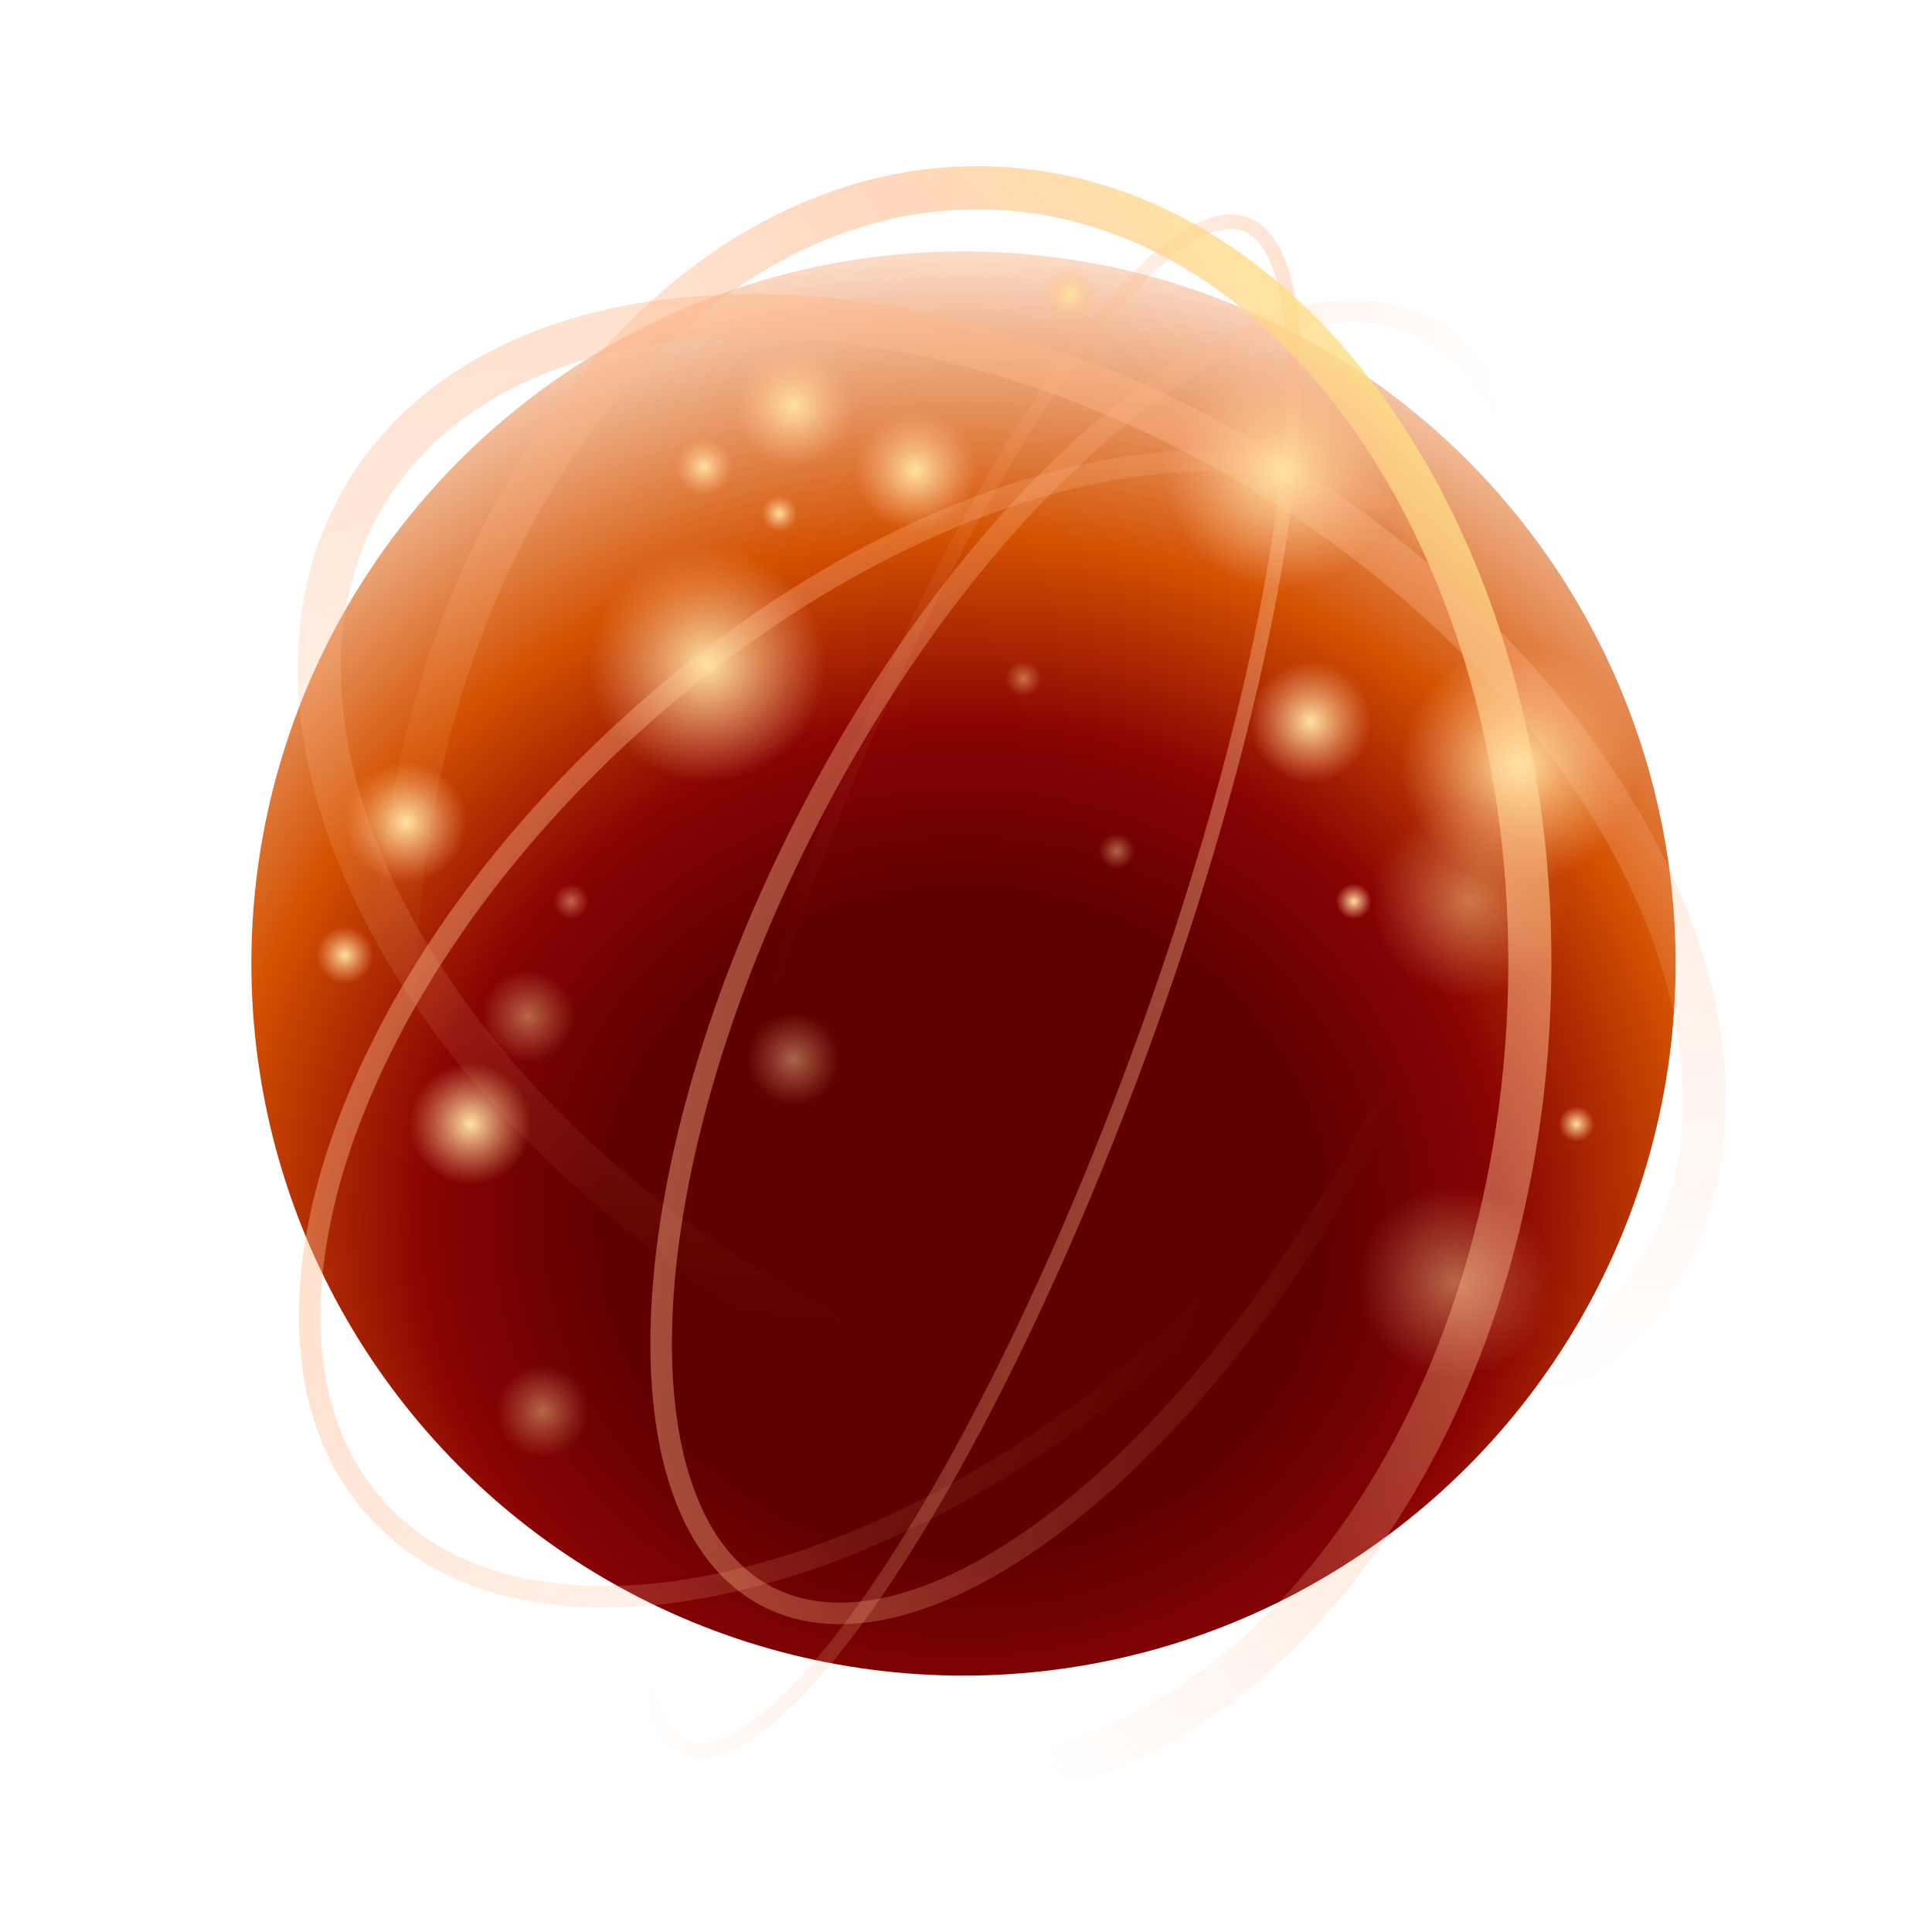 <svg width="269" height="269" viewBox="0 0 269 269" fill="none" xmlns="http://www.w3.org/2000/svg">
<g filter="url(#filter0_dd_166_6966)">
<circle cx="134.151" cy="134.151" r="99.151" fill="url(#paint0_radial_166_6966)"/>
</g>
<path d="M199.672 76.28C210.032 87.666 211.624 105.442 205.309 125.321C199.008 145.158 184.905 166.778 164.435 185.402C143.965 204.026 121.113 216.029 100.77 220.434C80.384 224.848 62.838 221.588 52.478 210.201C42.119 198.815 40.526 181.039 46.842 161.16C53.143 141.323 67.246 119.703 87.716 101.079C108.186 82.455 131.038 70.452 151.38 66.048C171.767 61.634 189.313 64.894 199.672 76.28Z" stroke="url(#paint1_linear_166_6966)" stroke-width="3"/>
<path d="M198.522 45.683C209.039 51.145 214.131 65.662 213.152 85.629C212.181 105.453 205.223 130.04 192.445 154.645C179.667 179.25 163.554 199.083 147.897 211.279C132.125 223.564 117.321 227.748 106.804 222.286C96.288 216.825 91.196 202.307 92.174 182.34C93.145 162.517 100.103 137.929 112.882 113.324C125.66 88.72 141.772 68.886 157.43 56.69C173.201 44.406 188.006 40.221 198.522 45.683Z" stroke="url(#paint2_linear_166_6966)" stroke-width="3"/>
<path d="M95.606 243.364C92.682 242.292 90.531 238.619 89.5 232.131C88.483 225.739 88.624 217.009 89.883 206.528C92.399 185.582 99.356 157.868 110.171 128.365C120.986 98.863 133.59 73.218 145.208 55.609C151.021 46.797 156.556 40.045 161.463 35.824C166.443 31.54 170.458 30.127 173.383 31.2C176.307 32.272 178.458 35.945 179.489 42.432C180.505 48.825 180.365 57.554 179.106 68.035C176.589 88.981 169.633 116.696 158.818 146.198C148.002 175.701 135.398 201.345 123.781 218.955C117.968 227.766 112.433 234.518 107.526 238.739C102.546 243.023 98.531 244.436 95.606 243.364Z" stroke="url(#paint3_linear_166_6966)" stroke-width="2"/>
<path d="M129.582 247.985C108.169 247.14 88.985 234.303 75.354 213.682C61.726 193.066 53.813 164.865 55.033 133.97C56.252 103.076 66.363 75.586 81.573 56.108C96.787 36.626 116.924 25.341 138.337 26.186C159.749 27.032 178.934 39.869 192.565 60.489C206.193 81.105 214.106 109.307 212.886 140.201C211.667 171.095 201.556 198.585 186.345 218.063C171.131 237.545 150.995 248.83 129.582 247.985Z" stroke="url(#paint4_linear_166_6966)" stroke-width="6"/>
<path d="M230.823 177.475C221.478 192.931 203.174 201.438 180.478 202.181C157.815 202.922 131.183 195.868 106.061 180.677C80.939 165.487 62.321 145.18 52.45 124.767C42.564 104.323 41.595 84.162 50.94 68.706C60.286 53.251 78.59 44.743 101.286 44.001C123.949 43.259 150.58 50.313 175.702 65.504C200.825 80.694 219.443 101.001 229.314 121.415C239.2 141.858 240.169 162.02 230.823 177.475Z" stroke="url(#paint5_linear_166_6966)" stroke-width="6"/>
<g style="mix-blend-mode:lighten">
<circle cx="98.5" cy="92.5" r="16.5" fill="url(#paint6_radial_166_6966)"/>
</g>
<g style="mix-blend-mode:lighten">
<circle cx="178.5" cy="65.5" r="16.5" fill="url(#paint7_radial_166_6966)"/>
</g>
<g style="mix-blend-mode:lighten">
<circle cx="211.5" cy="106.5" r="16.5" fill="url(#paint8_radial_166_6966)"/>
</g>
<g style="mix-blend-mode:lighten">
<circle cx="182.5" cy="100.5" r="8.5" fill="url(#paint9_radial_166_6966)"/>
</g>
<g style="mix-blend-mode:lighten">
<circle cx="110.5" cy="56.5" r="8.5" fill="url(#paint10_radial_166_6966)"/>
</g>
<g style="mix-blend-mode:lighten">
<circle cx="127.5" cy="65.5" r="8.5" fill="url(#paint11_radial_166_6966)"/>
</g>
<g style="mix-blend-mode:lighten">
<circle cx="56.5" cy="114.5" r="8.5" fill="url(#paint12_radial_166_6966)"/>
</g>
<g style="mix-blend-mode:lighten">
<circle cx="65.5" cy="156.5" r="8.5" fill="url(#paint13_radial_166_6966)"/>
</g>
<g style="mix-blend-mode:lighten">
<circle cx="48" cy="133" r="4" fill="url(#paint14_radial_166_6966)"/>
</g>
<g style="mix-blend-mode:lighten">
<circle cx="98" cy="65" r="4" fill="url(#paint15_radial_166_6966)"/>
</g>
<g style="mix-blend-mode:lighten">
<circle cx="149" cy="41" r="4" fill="url(#paint16_radial_166_6966)"/>
</g>
<g style="mix-blend-mode:lighten">
<circle cx="188.5" cy="125.5" r="2.5" fill="url(#paint17_radial_166_6966)"/>
</g>
<g style="mix-blend-mode:lighten">
<circle cx="219.5" cy="156.5" r="2.5" fill="url(#paint18_radial_166_6966)"/>
</g>
<g style="mix-blend-mode:lighten">
<circle cx="108.5" cy="71.5" r="2.5" fill="url(#paint19_radial_166_6966)"/>
</g>
<g style="mix-blend-mode:lighten">
<circle cx="155.5" cy="118.5" r="2.5" fill="url(#paint20_radial_166_6966)" fill-opacity="0.45"/>
</g>
<g style="mix-blend-mode:lighten">
<circle cx="79.5" cy="125.5" r="2.5" fill="url(#paint21_radial_166_6966)" fill-opacity="0.45"/>
</g>
<g style="mix-blend-mode:lighten">
<circle cx="142.5" cy="94.5" r="2.5" fill="url(#paint22_radial_166_6966)" fill-opacity="0.45"/>
</g>
<g style="mix-blend-mode:lighten">
<circle cx="110.5" cy="147.5" r="6.5" fill="url(#paint23_radial_166_6966)" fill-opacity="0.45"/>
</g>
<g style="mix-blend-mode:lighten">
<circle cx="73.5" cy="141.5" r="6.5" fill="url(#paint24_radial_166_6966)" fill-opacity="0.45"/>
</g>
<g style="mix-blend-mode:lighten">
<circle cx="75.5" cy="196.5" r="6.5" fill="url(#paint25_radial_166_6966)" fill-opacity="0.45"/>
</g>
<g style="mix-blend-mode:lighten">
<circle cx="202.5" cy="178.5" r="13.5" fill="url(#paint26_radial_166_6966)" fill-opacity="0.45"/>
</g>
<g style="mix-blend-mode:lighten">
<circle cx="204.5" cy="125.5" r="13.5" fill="url(#paint27_radial_166_6966)" fill-opacity="0.45"/>
</g>
<defs>
<filter id="filter0_dd_166_6966" x="0" y="0" width="268.301" height="268.301" filterUnits="userSpaceOnUse" color-interpolation-filters="sRGB">
<feFlood flood-opacity="0" result="BackgroundImageFix"/>
<feColorMatrix in="SourceAlpha" type="matrix" values="0 0 0 0 0 0 0 0 0 0 0 0 0 0 0 0 0 0 127 0" result="hardAlpha"/>
<feOffset/>
<feGaussianBlur stdDeviation="17.5"/>
<feComposite in2="hardAlpha" operator="out"/>
<feColorMatrix type="matrix" values="0 0 0 0 1 0 0 0 0 0.498 0 0 0 0 0.184 0 0 0 1 0"/>
<feBlend mode="normal" in2="BackgroundImageFix" result="effect1_dropShadow_166_6966"/>
<feColorMatrix in="SourceAlpha" type="matrix" values="0 0 0 0 0 0 0 0 0 0 0 0 0 0 0 0 0 0 127 0" result="hardAlpha"/>
<feOffset/>
<feGaussianBlur stdDeviation="7.5"/>
<feComposite in2="hardAlpha" operator="out"/>
<feColorMatrix type="matrix" values="0 0 0 0 1 0 0 0 0 0.864 0 0 0 0 0.778 0 0 0 0.5 0"/>
<feBlend mode="normal" in2="effect1_dropShadow_166_6966" result="effect2_dropShadow_166_6966"/>
<feBlend mode="normal" in="SourceGraphic" in2="effect2_dropShadow_166_6966" result="shape"/>
</filter>
<radialGradient id="paint0_radial_166_6966" cx="0" cy="0" r="1" gradientUnits="userSpaceOnUse" gradientTransform="translate(134.15 170) rotate(90) scale(140 154.444)">
<stop offset="0.327" stop-color="#600000"/>
<stop offset="0.49" stop-color="#880303"/>
<stop offset="0.678" stop-color="#D35100"/>
<stop offset="0.981" stop-color="#FFE8D9"/>
</radialGradient>
<linearGradient id="paint1_linear_166_6966" x1="-88" y1="69" x2="165.444" y2="186.511" gradientUnits="userSpaceOnUse">
<stop stop-color="#FFB78A"/>
<stop offset="1" stop-color="#FFB78A" stop-opacity="0"/>
</linearGradient>
<linearGradient id="paint2_linear_166_6966" x1="-37.13" y1="157.545" x2="187.772" y2="193.203" gradientUnits="userSpaceOnUse">
<stop stop-color="#FFB78A"/>
<stop offset="1" stop-color="#FFB78A" stop-opacity="0"/>
</linearGradient>
<linearGradient id="paint3_linear_166_6966" x1="262.52" y1="53.936" x2="127.377" y2="29.138" gradientUnits="userSpaceOnUse">
<stop stop-color="#FFB78A"/>
<stop offset="1" stop-color="#FFB78A" stop-opacity="0"/>
</linearGradient>
<linearGradient id="paint4_linear_166_6966" x1="216" y1="36" x2="70.849" y2="156.512" gradientUnits="userSpaceOnUse">
<stop stop-color="#FDFF81"/>
<stop offset="0.356" stop-color="#FFB78A" stop-opacity="0.55"/>
<stop offset="1" stop-color="#FFB78A" stop-opacity="0"/>
</linearGradient>
<linearGradient id="paint5_linear_166_6966" x1="165.328" y1="-141.541" x2="131.674" y2="186.035" gradientUnits="userSpaceOnUse">
<stop stop-color="#FFB78A"/>
<stop offset="1" stop-color="#FFB78A" stop-opacity="0"/>
</linearGradient>
<radialGradient id="paint6_radial_166_6966" cx="0" cy="0" r="1" gradientUnits="userSpaceOnUse" gradientTransform="translate(98.5 92.5) rotate(90) scale(16.5)">
<stop stop-color="#FFE3A1"/>
<stop offset="1" stop-color="#FFB78A" stop-opacity="0"/>
</radialGradient>
<radialGradient id="paint7_radial_166_6966" cx="0" cy="0" r="1" gradientUnits="userSpaceOnUse" gradientTransform="translate(178.5 65.5) rotate(90) scale(16.5)">
<stop stop-color="#FFE3A1"/>
<stop offset="1" stop-color="#FFB78A" stop-opacity="0"/>
</radialGradient>
<radialGradient id="paint8_radial_166_6966" cx="0" cy="0" r="1" gradientUnits="userSpaceOnUse" gradientTransform="translate(211.5 106.5) rotate(90) scale(16.5)">
<stop stop-color="#FFE3A1"/>
<stop offset="1" stop-color="#FFB78A" stop-opacity="0"/>
</radialGradient>
<radialGradient id="paint9_radial_166_6966" cx="0" cy="0" r="1" gradientUnits="userSpaceOnUse" gradientTransform="translate(182.5 100.5) rotate(90) scale(8.5)">
<stop stop-color="#FFE3A1"/>
<stop offset="1" stop-color="#FFB78A" stop-opacity="0"/>
</radialGradient>
<radialGradient id="paint10_radial_166_6966" cx="0" cy="0" r="1" gradientUnits="userSpaceOnUse" gradientTransform="translate(110.5 56.5) rotate(90) scale(8.5)">
<stop stop-color="#FFE3A1"/>
<stop offset="1" stop-color="#FFB78A" stop-opacity="0"/>
</radialGradient>
<radialGradient id="paint11_radial_166_6966" cx="0" cy="0" r="1" gradientUnits="userSpaceOnUse" gradientTransform="translate(127.5 65.5) rotate(90) scale(8.5)">
<stop stop-color="#FFE3A1"/>
<stop offset="1" stop-color="#FFB78A" stop-opacity="0"/>
</radialGradient>
<radialGradient id="paint12_radial_166_6966" cx="0" cy="0" r="1" gradientUnits="userSpaceOnUse" gradientTransform="translate(56.5 114.5) rotate(90) scale(8.5)">
<stop stop-color="#FFE3A1"/>
<stop offset="1" stop-color="#FFB78A" stop-opacity="0"/>
</radialGradient>
<radialGradient id="paint13_radial_166_6966" cx="0" cy="0" r="1" gradientUnits="userSpaceOnUse" gradientTransform="translate(65.5 156.5) rotate(90) scale(8.5)">
<stop stop-color="#FFE3A1"/>
<stop offset="1" stop-color="#FFB78A" stop-opacity="0"/>
</radialGradient>
<radialGradient id="paint14_radial_166_6966" cx="0" cy="0" r="1" gradientUnits="userSpaceOnUse" gradientTransform="translate(48 133) rotate(90) scale(4)">
<stop stop-color="#FFE3A1"/>
<stop offset="1" stop-color="#FFB78A" stop-opacity="0"/>
</radialGradient>
<radialGradient id="paint15_radial_166_6966" cx="0" cy="0" r="1" gradientUnits="userSpaceOnUse" gradientTransform="translate(98 65) rotate(90) scale(4)">
<stop stop-color="#FFE3A1"/>
<stop offset="1" stop-color="#FFB78A" stop-opacity="0"/>
</radialGradient>
<radialGradient id="paint16_radial_166_6966" cx="0" cy="0" r="1" gradientUnits="userSpaceOnUse" gradientTransform="translate(149 41) rotate(90) scale(4)">
<stop stop-color="#FFE3A1"/>
<stop offset="1" stop-color="#FFB78A" stop-opacity="0"/>
</radialGradient>
<radialGradient id="paint17_radial_166_6966" cx="0" cy="0" r="1" gradientUnits="userSpaceOnUse" gradientTransform="translate(188.5 125.5) rotate(90) scale(2.5)">
<stop stop-color="#FFE3A1"/>
<stop offset="1" stop-color="#FFB78A" stop-opacity="0"/>
</radialGradient>
<radialGradient id="paint18_radial_166_6966" cx="0" cy="0" r="1" gradientUnits="userSpaceOnUse" gradientTransform="translate(219.5 156.5) rotate(90) scale(2.5)">
<stop stop-color="#FFE3A1"/>
<stop offset="1" stop-color="#FFB78A" stop-opacity="0"/>
</radialGradient>
<radialGradient id="paint19_radial_166_6966" cx="0" cy="0" r="1" gradientUnits="userSpaceOnUse" gradientTransform="translate(108.5 71.5) rotate(90) scale(2.5)">
<stop stop-color="#FFE3A1"/>
<stop offset="1" stop-color="#FFB78A" stop-opacity="0"/>
</radialGradient>
<radialGradient id="paint20_radial_166_6966" cx="0" cy="0" r="1" gradientUnits="userSpaceOnUse" gradientTransform="translate(155.5 118.5) rotate(90) scale(2.5)">
<stop stop-color="#FFE3A1"/>
<stop offset="1" stop-color="#FFB78A" stop-opacity="0"/>
</radialGradient>
<radialGradient id="paint21_radial_166_6966" cx="0" cy="0" r="1" gradientUnits="userSpaceOnUse" gradientTransform="translate(79.5 125.5) rotate(90) scale(2.5)">
<stop stop-color="#FFE3A1"/>
<stop offset="1" stop-color="#FFB78A" stop-opacity="0"/>
</radialGradient>
<radialGradient id="paint22_radial_166_6966" cx="0" cy="0" r="1" gradientUnits="userSpaceOnUse" gradientTransform="translate(142.5 94.5) rotate(90) scale(2.5)">
<stop stop-color="#FFE3A1"/>
<stop offset="1" stop-color="#FFB78A" stop-opacity="0"/>
</radialGradient>
<radialGradient id="paint23_radial_166_6966" cx="0" cy="0" r="1" gradientUnits="userSpaceOnUse" gradientTransform="translate(110.5 147.5) rotate(90) scale(6.5)">
<stop stop-color="#FFE3A1"/>
<stop offset="1" stop-color="#FFB78A" stop-opacity="0"/>
</radialGradient>
<radialGradient id="paint24_radial_166_6966" cx="0" cy="0" r="1" gradientUnits="userSpaceOnUse" gradientTransform="translate(73.5 141.5) rotate(90) scale(6.5)">
<stop stop-color="#FFE3A1"/>
<stop offset="1" stop-color="#FFB78A" stop-opacity="0"/>
</radialGradient>
<radialGradient id="paint25_radial_166_6966" cx="0" cy="0" r="1" gradientUnits="userSpaceOnUse" gradientTransform="translate(75.5 196.5) rotate(90) scale(6.5)">
<stop stop-color="#FFE3A1"/>
<stop offset="1" stop-color="#FFB78A" stop-opacity="0"/>
</radialGradient>
<radialGradient id="paint26_radial_166_6966" cx="0" cy="0" r="1" gradientUnits="userSpaceOnUse" gradientTransform="translate(202.5 178.5) rotate(90) scale(13.5)">
<stop stop-color="#FFE3A1"/>
<stop offset="1" stop-color="#FFB78A" stop-opacity="0"/>
</radialGradient>
<radialGradient id="paint27_radial_166_6966" cx="0" cy="0" r="1" gradientUnits="userSpaceOnUse" gradientTransform="translate(204.5 125.5) rotate(90) scale(13.5)">
<stop stop-color="#FFE3A1"/>
<stop offset="1" stop-color="#FFB78A" stop-opacity="0"/>
</radialGradient>
</defs>
</svg>
